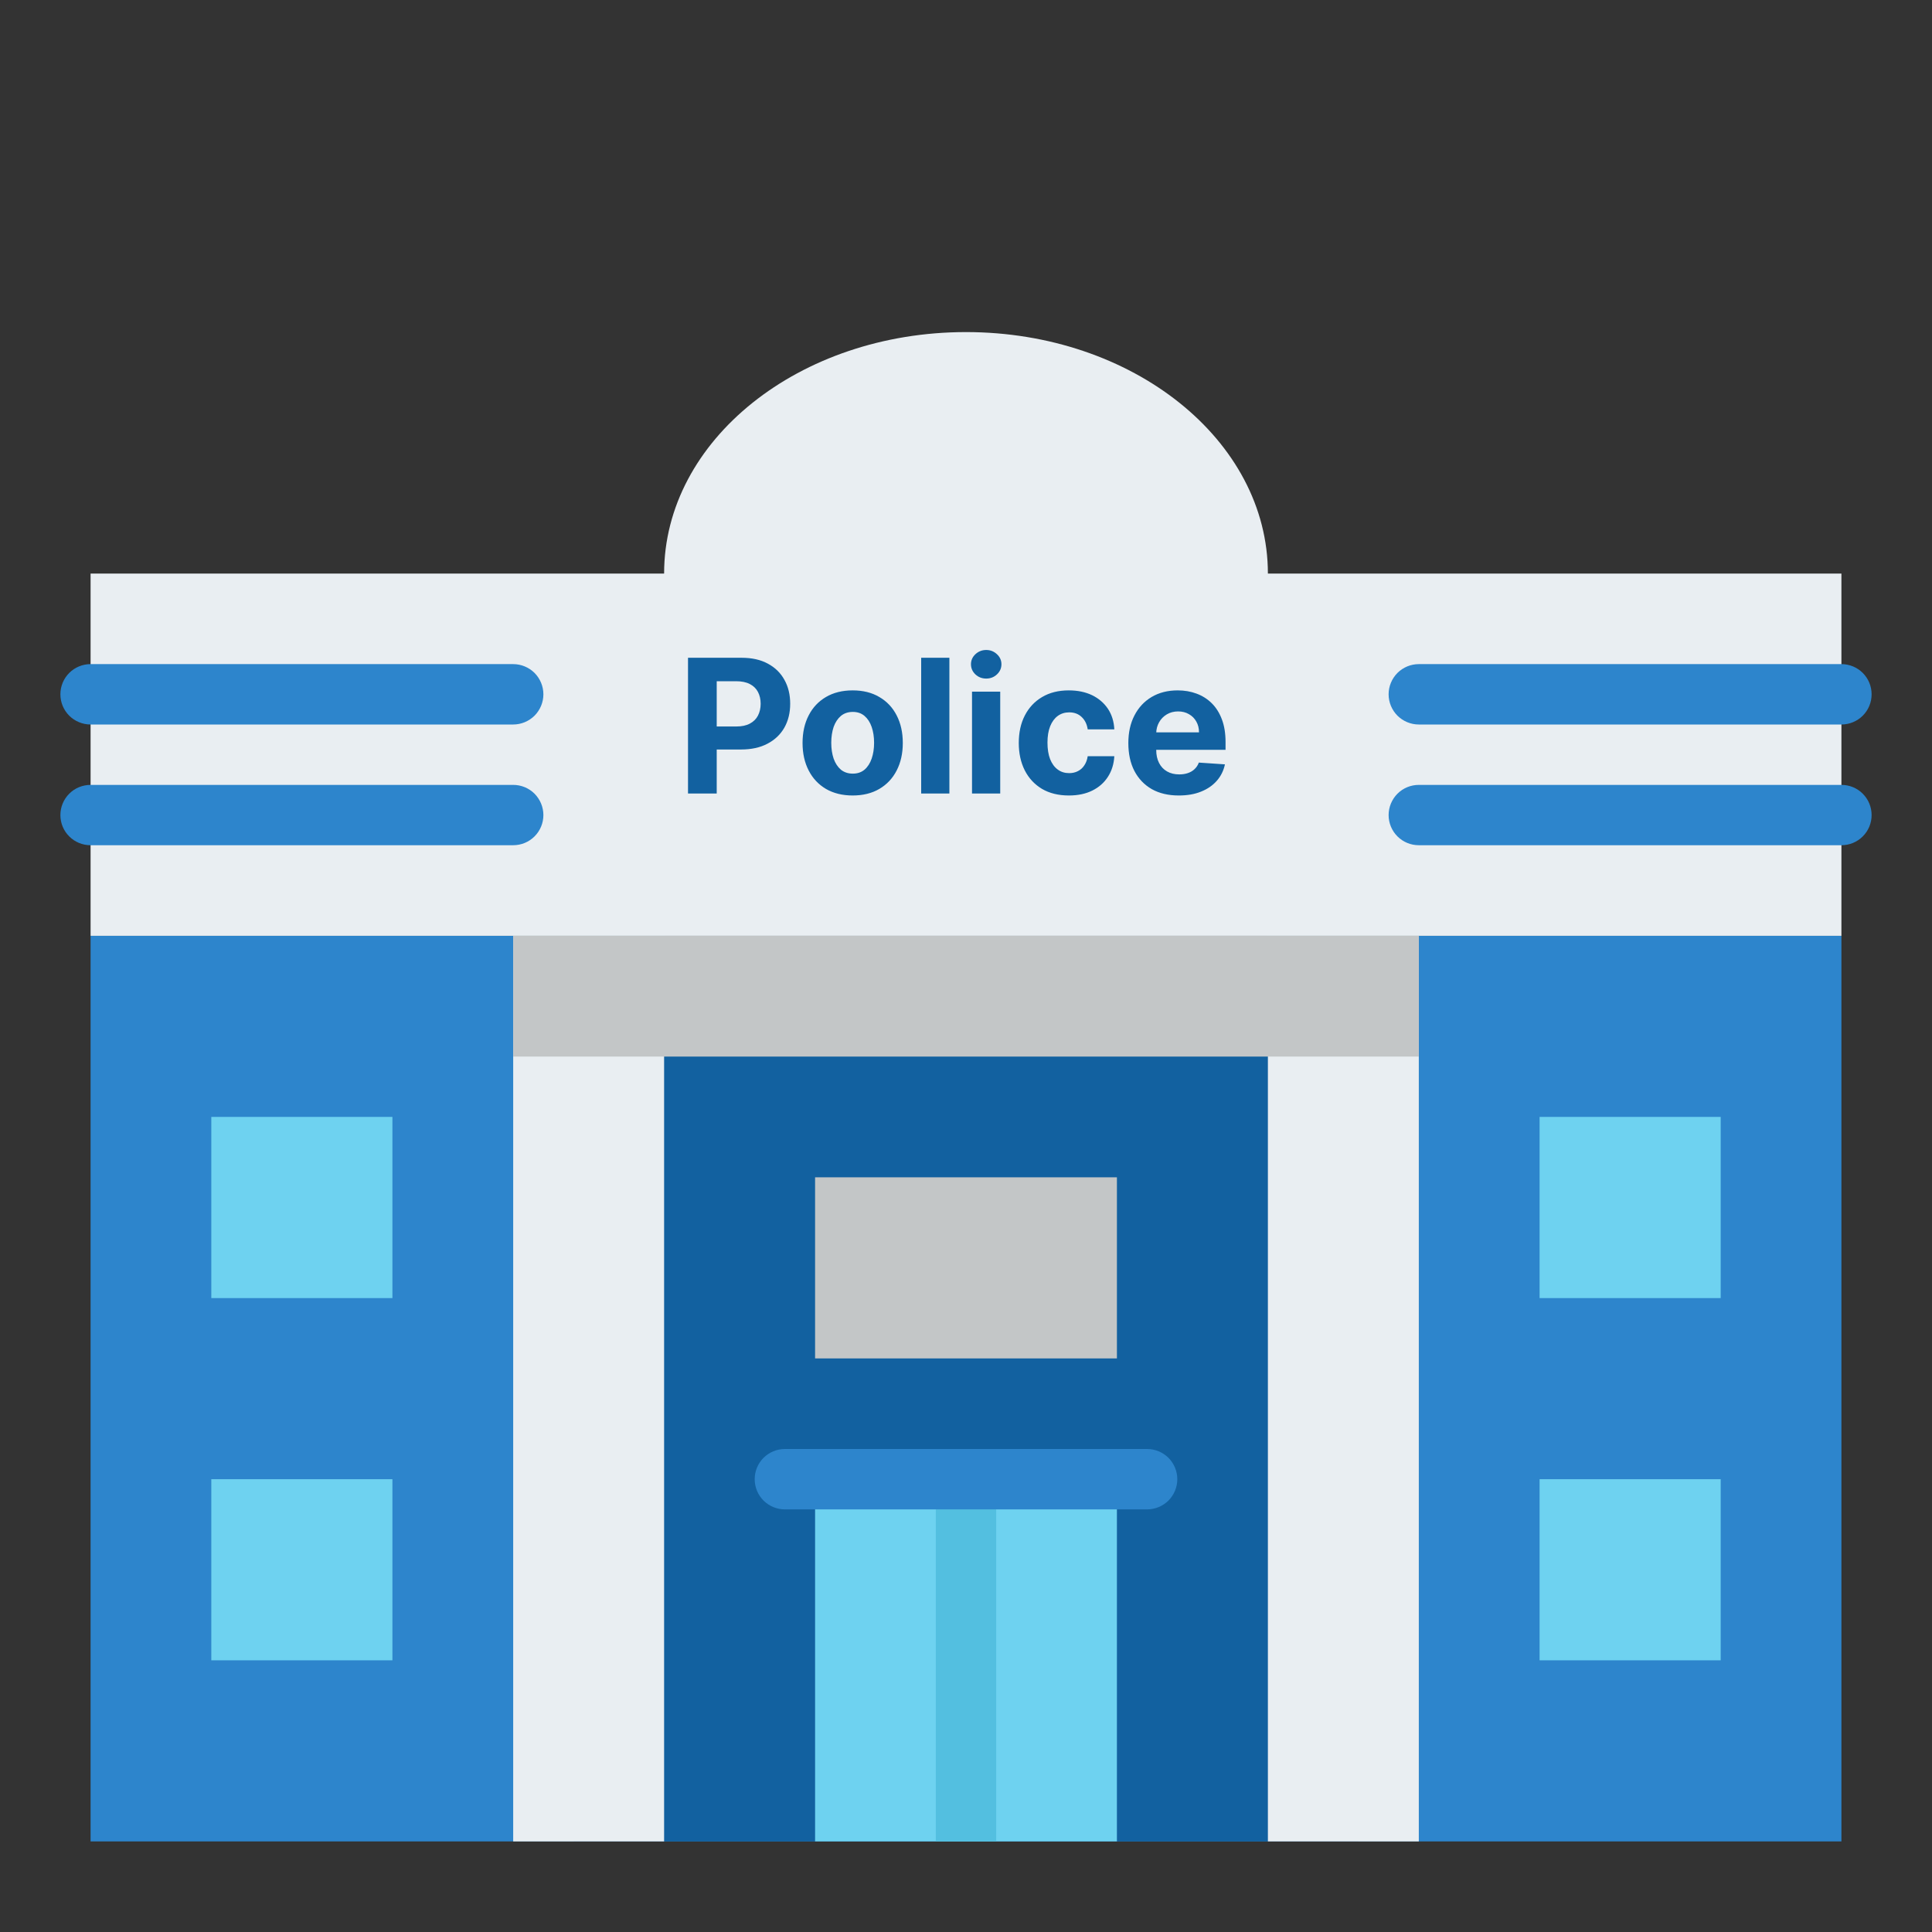 <svg width="35" height="35" viewBox="0 0 35 35" fill="none" xmlns="http://www.w3.org/2000/svg">
<rect x="0" y="0" width="35" height="35" fill="#333333" stroke="none"/>
<path d="M33.359 16.953H1.641V33.359H33.359V16.953Z" fill="#2D85CC"/>
<path d="M24.609 16.953H10.391V33.359H24.609V16.953Z" fill="#1261A0"/>
<path d="M22.969 10.391C22.969 7.974 20.52 6.016 17.5 6.016C14.48 6.016 12.031 7.974 12.031 10.391H1.641V16.953H33.359V10.391H22.969Z" fill="#E9EEF2"/>
<path d="M25.703 16.953H22.969V33.359H25.703V16.953Z" fill="#E9EEF2"/>
<path d="M12.031 16.953H9.297V33.359H12.031V16.953Z" fill="#E9EEF2"/>
<path d="M20.234 26.797H14.766V33.359H20.234V26.797Z" fill="#6ED2F0"/>
<path d="M18.047 26.797H16.953V33.359H18.047V26.797Z" fill="#53BFE0"/>
<path d="M9.297 13.125H1.641C1.496 13.125 1.356 13.067 1.254 12.965C1.151 12.862 1.094 12.723 1.094 12.578C1.094 12.433 1.151 12.294 1.254 12.191C1.356 12.089 1.496 12.031 1.641 12.031H9.297C9.442 12.031 9.581 12.089 9.684 12.191C9.786 12.294 9.844 12.433 9.844 12.578C9.844 12.723 9.786 12.862 9.684 12.965C9.581 13.067 9.442 13.125 9.297 13.125ZM9.297 15.312H1.641C1.496 15.312 1.356 15.255 1.254 15.152C1.151 15.05 1.094 14.911 1.094 14.766C1.094 14.621 1.151 14.482 1.254 14.379C1.356 14.276 1.496 14.219 1.641 14.219H9.297C9.442 14.219 9.581 14.276 9.684 14.379C9.786 14.482 9.844 14.621 9.844 14.766C9.844 14.911 9.786 15.05 9.684 15.152C9.581 15.255 9.442 15.312 9.297 15.312ZM33.359 13.125H25.703C25.558 13.125 25.419 13.067 25.316 12.965C25.214 12.862 25.156 12.723 25.156 12.578C25.156 12.433 25.214 12.294 25.316 12.191C25.419 12.089 25.558 12.031 25.703 12.031H33.359C33.504 12.031 33.644 12.089 33.746 12.191C33.849 12.294 33.906 12.433 33.906 12.578C33.906 12.723 33.849 12.862 33.746 12.965C33.644 13.067 33.504 13.125 33.359 13.125ZM33.359 15.312H25.703C25.558 15.312 25.419 15.255 25.316 15.152C25.214 15.05 25.156 14.911 25.156 14.766C25.156 14.621 25.214 14.482 25.316 14.379C25.419 14.276 25.558 14.219 25.703 14.219H33.359C33.504 14.219 33.644 14.276 33.746 14.379C33.849 14.482 33.906 14.621 33.906 14.766C33.906 14.911 33.849 15.05 33.746 15.152C33.644 15.255 33.504 15.312 33.359 15.312ZM20.781 27.344H14.219C14.074 27.344 13.935 27.286 13.832 27.184C13.729 27.081 13.672 26.942 13.672 26.797C13.672 26.652 13.729 26.513 13.832 26.41C13.935 26.308 14.074 26.25 14.219 26.25H20.781C20.926 26.25 21.065 26.308 21.168 26.41C21.27 26.513 21.328 26.652 21.328 26.797C21.328 26.942 21.27 27.081 21.168 27.184C21.065 27.286 20.926 27.344 20.781 27.344ZM19.688 9.297V13.125C19.688 13.125 18.594 14.766 17.5 14.766C16.406 14.766 15.312 13.125 15.312 13.125V9.297C15.312 9.587 15.428 9.865 15.633 10.07C15.838 10.275 16.116 10.391 16.406 10.391C16.696 10.391 16.974 10.275 17.18 10.07C17.385 9.865 17.5 9.587 17.5 9.297C17.5 9.587 17.615 9.865 17.82 10.07C18.026 10.275 18.304 10.391 18.594 10.391C18.884 10.391 19.162 10.275 19.367 10.07C19.572 9.865 19.688 9.587 19.688 9.297Z" fill="#2D85CC"/>
<path d="M25.703 16.953H9.297V19.141H25.703V16.953Z" fill="#C3C6C7"/>
<path d="M20.234 21.328H14.766V24.609H20.234V21.328Z" fill="#C3C6C7"/>
<path d="M7.109 20.234H3.828V23.516H7.109V20.234Z" fill="#6ED2F0"/>
<path d="M7.109 26.797H3.828V30.078H7.109V26.797Z" fill="#6ED2F0"/>
<path d="M31.172 20.234H27.891V23.516H31.172V20.234Z" fill="#6ED2F0"/>
<path d="M31.172 26.797H27.891V30.078H31.172V26.797Z" fill="#6ED2F0"/>
<rect x="13.945" y="8.818" width="7.588" height="7.588" fill="#E9EEF2"/>
<path d="M12.464 14.375V11.916H13.434C13.62 11.916 13.779 11.951 13.911 12.023C14.042 12.093 14.142 12.191 14.211 12.317C14.281 12.442 14.315 12.586 14.315 12.749C14.315 12.912 14.28 13.056 14.21 13.181C14.139 13.306 14.037 13.403 13.903 13.473C13.771 13.543 13.61 13.578 13.421 13.578H12.802V13.161H13.337C13.437 13.161 13.519 13.144 13.584 13.109C13.65 13.074 13.699 13.026 13.731 12.964C13.763 12.902 13.78 12.83 13.78 12.749C13.78 12.667 13.763 12.596 13.731 12.535C13.699 12.474 13.65 12.426 13.584 12.392C13.518 12.358 13.435 12.341 13.334 12.341H12.984V14.375H12.464ZM15.447 14.411C15.261 14.411 15.099 14.371 14.963 14.292C14.828 14.212 14.723 14.101 14.65 13.958C14.576 13.815 14.539 13.649 14.539 13.46C14.539 13.269 14.576 13.103 14.65 12.96C14.723 12.817 14.828 12.706 14.963 12.627C15.099 12.547 15.261 12.507 15.447 12.507C15.634 12.507 15.795 12.547 15.93 12.627C16.066 12.706 16.171 12.817 16.244 12.96C16.318 13.103 16.355 13.269 16.355 13.46C16.355 13.649 16.318 13.815 16.244 13.958C16.171 14.101 16.066 14.212 15.93 14.292C15.795 14.371 15.634 14.411 15.447 14.411ZM15.45 14.015C15.534 14.015 15.605 13.991 15.662 13.943C15.719 13.894 15.762 13.827 15.791 13.743C15.82 13.659 15.835 13.564 15.835 13.456C15.835 13.349 15.82 13.253 15.791 13.169C15.762 13.085 15.719 13.019 15.662 12.97C15.605 12.921 15.534 12.897 15.45 12.897C15.364 12.897 15.292 12.921 15.233 12.97C15.176 13.019 15.132 13.085 15.102 13.169C15.074 13.253 15.059 13.349 15.059 13.456C15.059 13.564 15.074 13.659 15.102 13.743C15.132 13.827 15.176 13.894 15.233 13.943C15.292 13.991 15.364 14.015 15.45 14.015ZM17.199 11.916V14.375H16.688V11.916H17.199ZM17.609 14.375V12.53H18.12V14.375H17.609ZM17.866 12.293C17.79 12.293 17.725 12.268 17.67 12.217C17.617 12.166 17.59 12.105 17.59 12.033C17.59 11.963 17.617 11.902 17.67 11.852C17.725 11.801 17.79 11.775 17.866 11.775C17.942 11.775 18.007 11.801 18.061 11.852C18.115 11.902 18.142 11.963 18.142 12.033C18.142 12.105 18.115 12.166 18.061 12.217C18.007 12.268 17.942 12.293 17.866 12.293ZM19.364 14.411C19.175 14.411 19.012 14.371 18.876 14.291C18.741 14.21 18.637 14.098 18.564 13.955C18.492 13.811 18.456 13.646 18.456 13.46C18.456 13.271 18.492 13.105 18.565 12.963C18.639 12.819 18.743 12.708 18.878 12.628C19.014 12.547 19.175 12.507 19.361 12.507C19.522 12.507 19.663 12.536 19.784 12.594C19.905 12.653 20 12.735 20.071 12.84C20.141 12.946 20.18 13.07 20.187 13.213H19.705C19.691 13.12 19.655 13.046 19.597 12.991C19.539 12.934 19.463 12.905 19.37 12.905C19.29 12.905 19.221 12.927 19.162 12.97C19.104 13.012 19.058 13.075 19.025 13.156C18.992 13.238 18.976 13.337 18.976 13.453C18.976 13.57 18.992 13.671 19.024 13.753C19.057 13.835 19.103 13.898 19.162 13.941C19.221 13.985 19.29 14.006 19.37 14.006C19.428 14.006 19.48 13.994 19.527 13.97C19.574 13.946 19.613 13.912 19.643 13.866C19.675 13.819 19.695 13.764 19.705 13.699H20.187C20.179 13.84 20.141 13.964 20.072 14.071C20.004 14.178 19.91 14.261 19.79 14.321C19.67 14.381 19.528 14.411 19.364 14.411ZM21.355 14.411C21.166 14.411 21.003 14.373 20.866 14.296C20.73 14.218 20.625 14.108 20.551 13.967C20.477 13.824 20.441 13.656 20.441 13.461C20.441 13.271 20.477 13.105 20.551 12.962C20.625 12.818 20.728 12.707 20.862 12.627C20.997 12.547 21.154 12.507 21.335 12.507C21.457 12.507 21.57 12.526 21.675 12.565C21.781 12.604 21.873 12.662 21.951 12.739C22.03 12.817 22.092 12.915 22.136 13.033C22.18 13.149 22.202 13.286 22.202 13.443V13.584H20.645V13.267H21.721C21.721 13.193 21.705 13.128 21.672 13.071C21.64 13.014 21.596 12.97 21.539 12.938C21.483 12.905 21.418 12.888 21.343 12.888C21.266 12.888 21.197 12.906 21.137 12.942C21.078 12.978 21.031 13.025 20.998 13.085C20.964 13.145 20.947 13.211 20.946 13.284V13.585C20.946 13.676 20.963 13.755 20.997 13.821C21.031 13.888 21.079 13.939 21.142 13.975C21.204 14.011 21.278 14.029 21.364 14.029C21.421 14.029 21.473 14.021 21.52 14.005C21.567 13.989 21.608 13.965 21.641 13.933C21.675 13.901 21.701 13.862 21.718 13.815L22.191 13.847C22.167 13.96 22.118 14.06 22.044 14.144C21.97 14.229 21.875 14.294 21.758 14.341C21.642 14.388 21.508 14.411 21.355 14.411Z" fill="#1261A0"/>
</svg>
